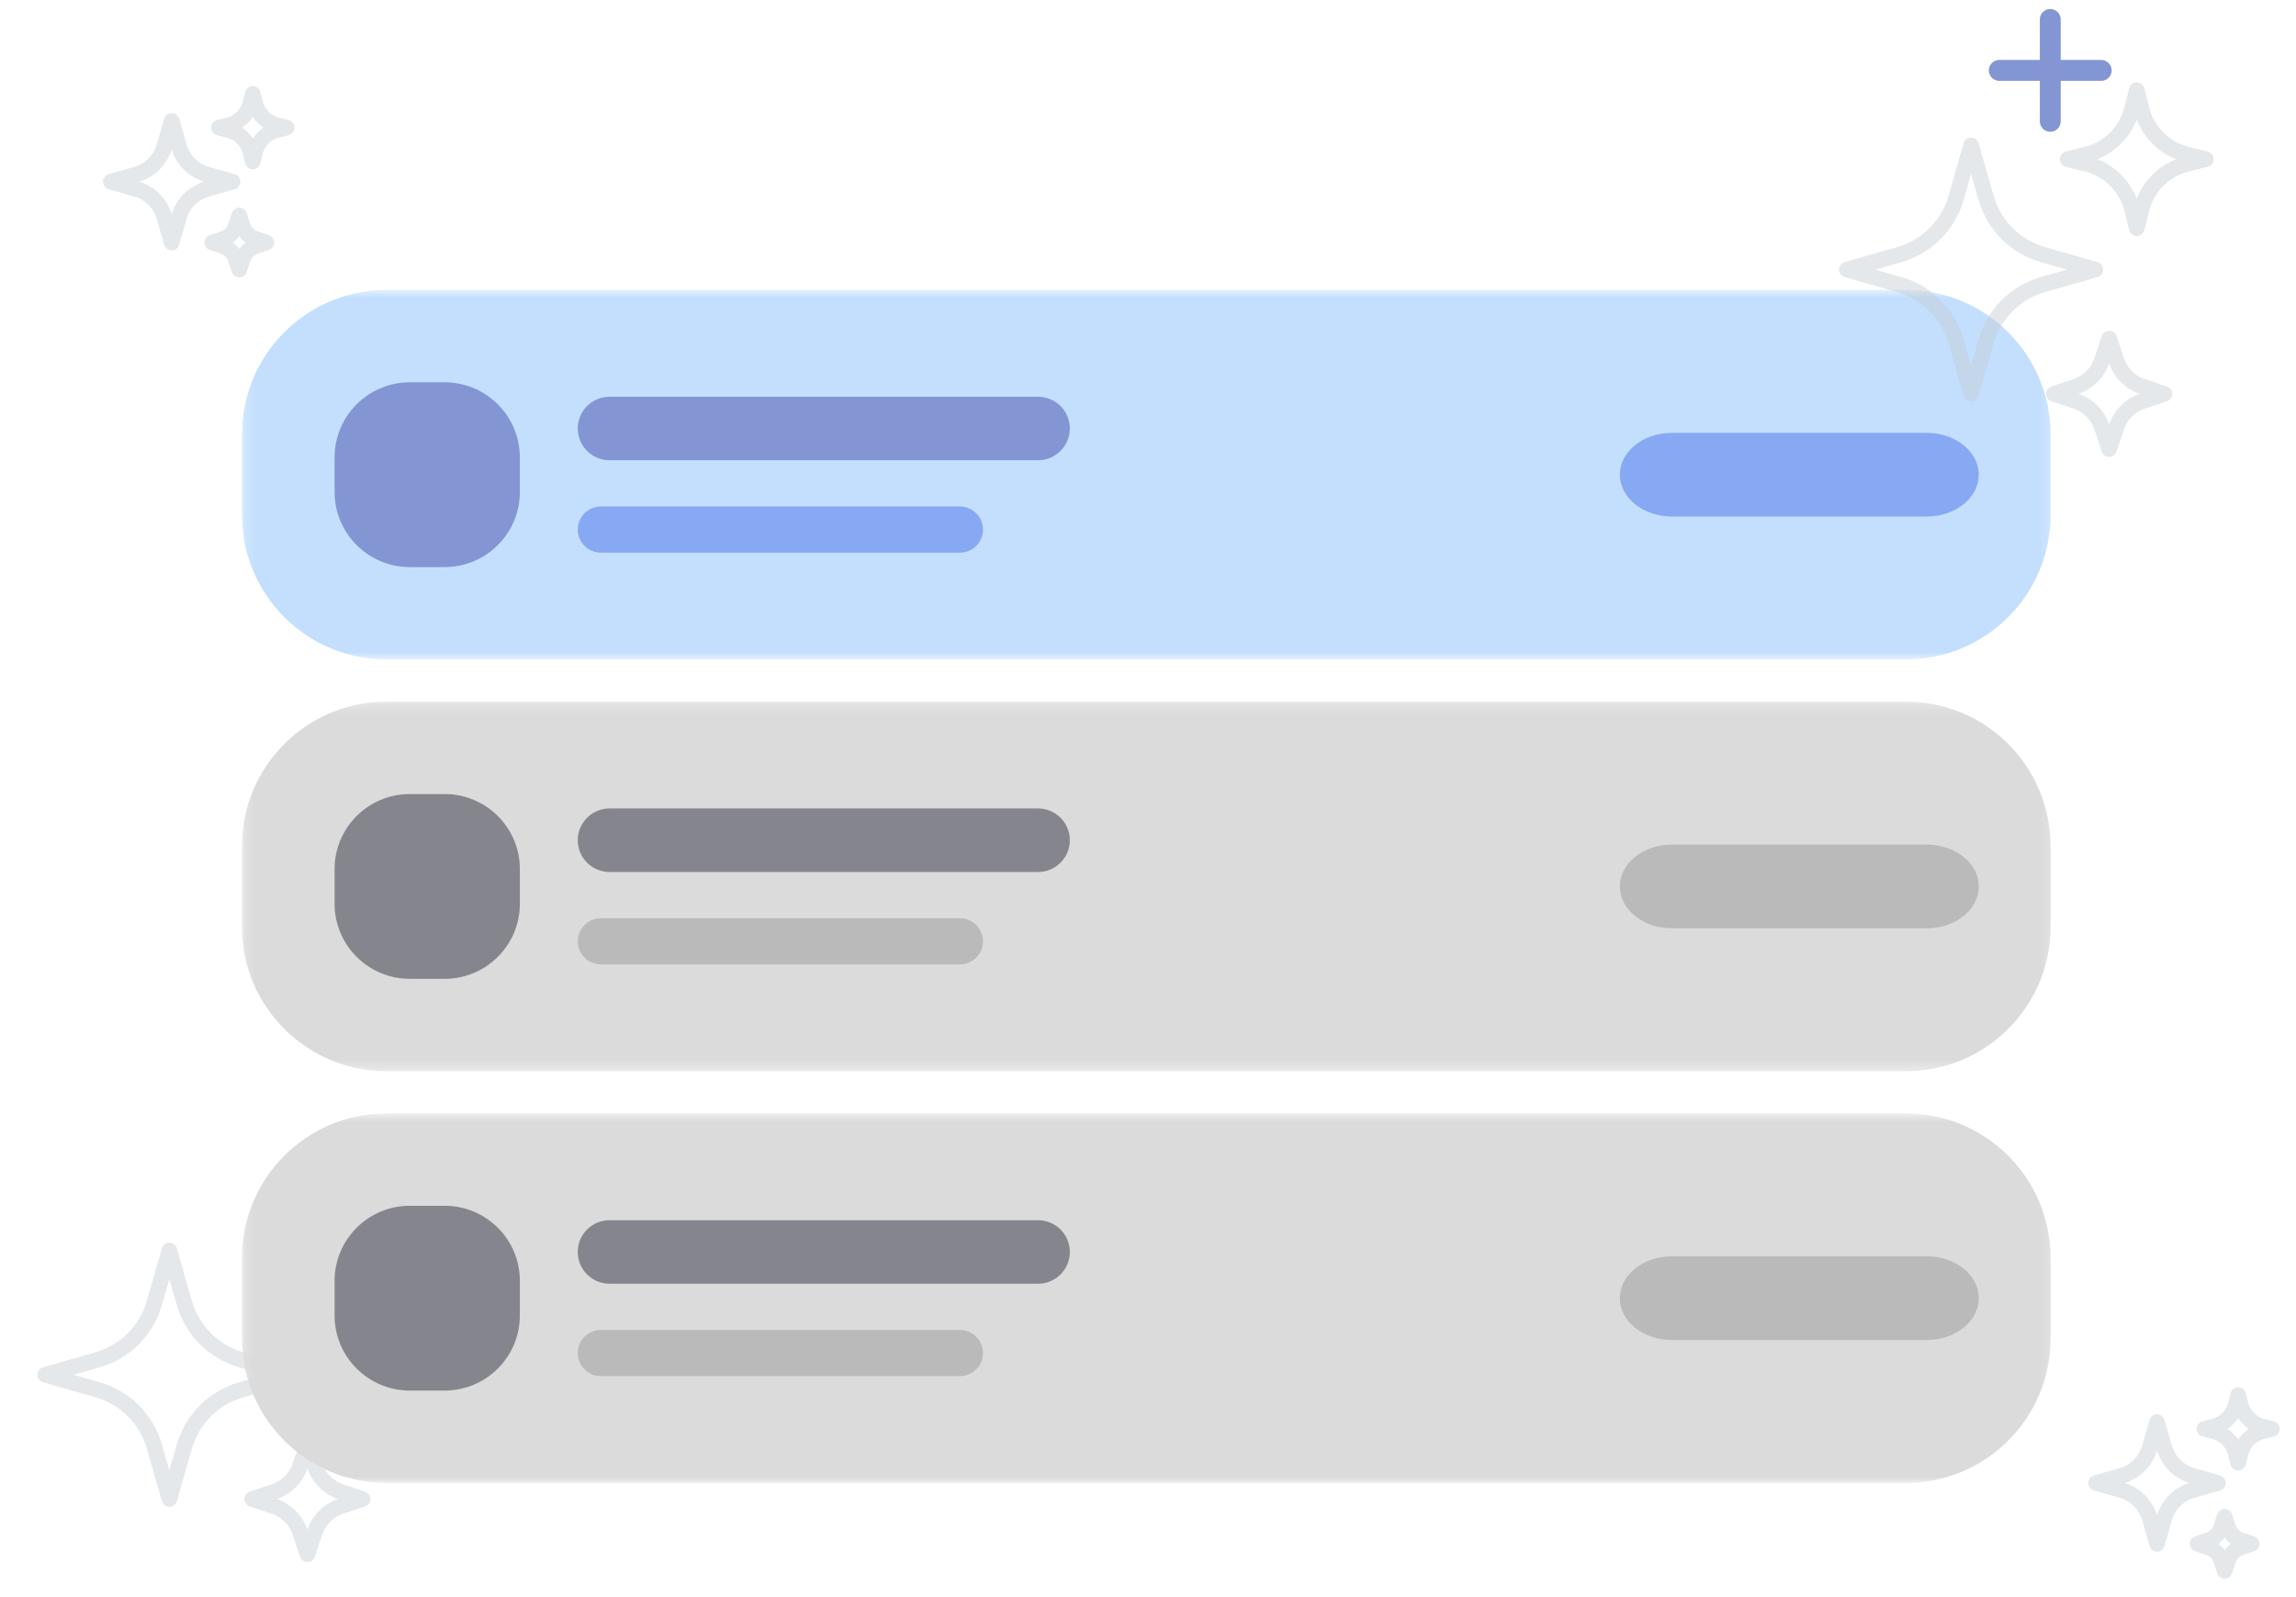<svg viewBox="0 0 220 153" fill="none" xmlns="http://www.w3.org/2000/svg">
<g opacity="0.55">
<path d="M17.149 20.785L16.447 23.244L15.745 20.785C15.563 20.15 15.223 19.572 14.756 19.105C14.289 18.638 13.711 18.297 13.076 18.116L10.616 17.413L13.075 16.711C13.71 16.529 14.288 16.189 14.755 15.722C15.222 15.255 15.562 14.676 15.744 14.041L16.447 11.582L17.149 14.04C17.331 14.675 17.671 15.254 18.138 15.721C18.605 16.188 19.184 16.528 19.819 16.71L22.278 17.413L19.82 18.115C19.185 18.297 18.606 18.637 18.139 19.104C17.672 19.571 17.332 20.149 17.15 20.784L17.149 20.785ZM24.445 14.575L24.222 15.469L23.998 14.575C23.87 14.063 23.605 13.594 23.231 13.221C22.858 12.847 22.39 12.582 21.877 12.454L20.982 12.23L21.877 12.006C22.39 11.878 22.858 11.613 23.231 11.239C23.605 10.865 23.87 10.397 23.998 9.885L24.222 8.99L24.445 9.885C24.574 10.397 24.839 10.866 25.212 11.239C25.586 11.613 26.054 11.878 26.567 12.006L27.461 12.23L26.567 12.454C26.054 12.582 25.586 12.847 25.212 13.22C24.839 13.594 24.574 14.062 24.445 14.575ZM23.266 24.813L22.926 25.835L22.586 24.813C22.49 24.527 22.329 24.267 22.116 24.054C21.903 23.84 21.643 23.68 21.356 23.584L20.334 23.244L21.356 22.903C21.643 22.808 21.903 22.647 22.116 22.434C22.329 22.221 22.49 21.96 22.586 21.674L22.926 20.652L23.266 21.674C23.362 21.96 23.523 22.221 23.736 22.434C23.949 22.647 24.209 22.808 24.495 22.903L25.517 23.244L24.495 23.584C24.209 23.68 23.949 23.84 23.736 24.054C23.523 24.267 23.362 24.527 23.266 24.813Z" stroke="#919EAB" stroke-opacity="0.43" stroke-width="1.5" stroke-linecap="round" stroke-linejoin="round"/>
<path d="M207.387 145.477L206.685 147.936L205.983 145.477C205.801 144.842 205.461 144.264 204.994 143.797C204.527 143.33 203.948 142.99 203.313 142.808L200.854 142.105L203.313 141.403C203.948 141.221 204.526 140.881 204.993 140.414C205.46 139.947 205.8 139.368 205.982 138.733L206.685 136.274L207.387 138.733C207.569 139.368 207.909 139.946 208.376 140.413C208.843 140.88 209.422 141.22 210.057 141.402L212.516 142.105L210.057 142.807C209.422 142.989 208.844 143.329 208.377 143.796C207.91 144.263 207.57 144.841 207.388 145.477H207.387ZM214.683 139.267L214.459 140.161L214.236 139.267C214.108 138.755 213.843 138.287 213.469 137.913C213.096 137.539 212.628 137.274 212.115 137.146L211.22 136.922L212.115 136.698C212.628 136.57 213.096 136.305 213.469 135.931C213.843 135.557 214.108 135.089 214.236 134.577L214.459 133.683L214.683 134.577C214.811 135.089 215.076 135.558 215.45 135.931C215.824 136.305 216.292 136.57 216.805 136.698L217.699 136.922L216.805 137.146C216.292 137.274 215.824 137.539 215.45 137.913C215.076 138.286 214.811 138.755 214.683 139.267ZM213.504 149.505L213.164 150.527L212.823 149.505C212.728 149.219 212.567 148.959 212.354 148.746C212.141 148.532 211.88 148.372 211.594 148.276L210.572 147.936L211.594 147.596C211.88 147.5 212.141 147.339 212.354 147.126C212.567 146.913 212.728 146.653 212.823 146.366L213.164 145.344L213.504 146.366C213.6 146.653 213.76 146.913 213.974 147.126C214.187 147.339 214.447 147.5 214.733 147.596L215.755 147.936L214.733 148.276C214.447 148.372 214.187 148.532 213.974 148.746C213.76 148.959 213.6 149.219 213.504 149.505Z" stroke="#919EAB" stroke-opacity="0.43" stroke-width="1.5" stroke-linecap="round" stroke-linejoin="round"/>
<path d="M17.664 138.624L16.23 143.644L14.797 138.624C14.426 137.328 13.731 136.147 12.778 135.194C11.824 134.24 10.643 133.545 9.347 133.175L4.326 131.739L9.345 130.305C10.642 129.935 11.822 129.24 12.776 128.286C13.729 127.333 14.424 126.152 14.795 124.855L16.23 119.834L17.664 124.854C18.035 126.15 18.73 127.331 19.683 128.284C20.637 129.238 21.817 129.933 23.114 130.303L28.135 131.739L23.116 133.173C21.819 133.543 20.639 134.238 19.685 135.192C18.732 136.145 18.037 137.326 17.666 138.623L17.664 138.624ZM32.56 125.945L32.103 127.771L31.647 125.945C31.385 124.899 30.844 123.943 30.081 123.18C29.319 122.417 28.363 121.876 27.317 121.614L25.49 121.157L27.317 120.7C28.363 120.438 29.319 119.897 30.081 119.134C30.844 118.371 31.385 117.415 31.647 116.369L32.103 114.543L32.56 116.369C32.822 117.416 33.363 118.372 34.126 119.134C34.889 119.897 35.845 120.439 36.892 120.7L38.717 121.157L36.892 121.614C35.845 121.875 34.889 122.417 34.126 123.18C33.363 123.943 32.822 124.899 32.56 125.945ZM30.153 146.848L29.458 148.935L28.763 146.848C28.568 146.264 28.24 145.733 27.804 145.297C27.369 144.862 26.838 144.533 26.253 144.339L24.167 143.644L26.253 142.949C26.838 142.754 27.369 142.426 27.804 141.99C28.24 141.555 28.568 141.024 28.763 140.439L29.458 138.353L30.153 140.439C30.348 141.024 30.676 141.555 31.111 141.99C31.547 142.426 32.078 142.754 32.663 142.949L34.749 143.644L32.663 144.339C32.078 144.533 31.547 144.862 31.111 145.297C30.676 145.733 30.348 146.264 30.153 146.848Z" stroke="#919EAB" stroke-opacity="0.43" stroke-width="1.5" stroke-linecap="round" stroke-linejoin="round"/>
<mask id="mask0_106_276" style="mask-type:luminance" maskUnits="userSpaceOnUse" x="23" y="27" width="174" height="37">
<path d="M196.815 27.779H23.185V63.196H196.815V27.779Z" fill="white"/>
</mask>
<g mask="url(#mask0_106_276)">
<path d="M182.61 27.779H37.053C29.394 27.779 23.185 33.973 23.185 41.614V49.361C23.185 57.002 29.394 63.196 37.053 63.196H182.61C190.27 63.196 196.479 57.002 196.479 49.361V41.614C196.479 33.973 190.27 27.779 182.61 27.779Z" fill="#93C5FD"/>
<path d="M42.6 36.633H39.272C35.289 36.633 32.06 39.854 32.06 43.827V47.148C32.06 51.121 35.289 54.342 39.272 54.342H42.6C46.583 54.342 49.812 51.121 49.812 47.148V43.827C49.812 39.854 46.583 36.633 42.6 36.633Z" fill="#1E40AF"/>
<path d="M99.46 38.017H58.41C56.725 38.017 55.359 39.379 55.359 41.06C55.359 42.741 56.725 44.104 58.41 44.104H99.46C101.145 44.104 102.511 42.741 102.511 41.06C102.511 39.379 101.145 38.017 99.46 38.017Z" fill="#1E40AF"/>
<path d="M91.971 48.531H57.578C56.353 48.531 55.359 49.522 55.359 50.745C55.359 51.967 56.353 52.958 57.578 52.958H91.971C93.197 52.958 94.19 51.967 94.19 50.745C94.19 49.522 93.197 48.531 91.971 48.531Z" fill="#2563EB"/>
<path d="M184.611 41.476H160.203C157.446 41.476 155.211 43.272 155.211 45.488C155.211 47.703 157.446 49.5 160.203 49.5H184.611C187.369 49.5 189.604 47.703 189.604 45.488C189.604 43.272 187.369 41.476 184.611 41.476Z" fill="#2563EB"/>
</g>
<mask id="mask1_106_276" style="mask-type:luminance" maskUnits="userSpaceOnUse" x="23" y="67" width="174" height="36">
<path d="M196.815 67.233H23.185V102.651H196.815V67.233Z" fill="white"/>
</mask>
<g mask="url(#mask1_106_276)">
<path d="M182.61 67.233H37.053C29.394 67.233 23.185 73.427 23.185 81.068V88.816C23.185 96.457 29.394 102.651 37.053 102.651H182.61C190.27 102.651 196.479 96.457 196.479 88.816V81.068C196.479 73.427 190.27 67.233 182.61 67.233Z" fill="#BDBDBD"/>
<path d="M42.6 76.088H39.272C35.289 76.088 32.06 79.309 32.06 83.282V86.602C32.06 90.575 35.289 93.796 39.272 93.796H42.6C46.583 93.796 49.812 90.575 49.812 86.602V83.282C49.812 79.309 46.583 76.088 42.6 76.088Z" fill="#21212F"/>
<path d="M99.46 77.471H58.41C56.725 77.471 55.359 78.834 55.359 80.515C55.359 82.196 56.725 83.558 58.41 83.558H99.46C101.145 83.558 102.511 82.196 102.511 80.515C102.511 78.834 101.145 77.471 99.46 77.471Z" fill="#21212F"/>
<path d="M91.971 87.986H57.578C56.353 87.986 55.359 88.977 55.359 90.199C55.359 91.422 56.353 92.413 57.578 92.413H91.971C93.197 92.413 94.19 91.422 94.19 90.199C94.19 88.977 93.197 87.986 91.971 87.986Z" fill="#828282"/>
<path d="M184.611 80.93H160.203C157.446 80.93 155.211 82.726 155.211 84.942C155.211 87.158 157.446 88.954 160.203 88.954H184.611C187.369 88.954 189.604 87.158 189.604 84.942C189.604 82.726 187.369 80.93 184.611 80.93Z" fill="#828282"/>
</g>
<mask id="mask2_106_276" style="mask-type:luminance" maskUnits="userSpaceOnUse" x="23" y="106" width="174" height="37">
<path d="M196.815 106.688H23.185V142.105H196.815V106.688Z" fill="white"/>
</mask>
<g mask="url(#mask2_106_276)">
<path d="M182.61 106.688H37.053C29.394 106.688 23.185 112.882 23.185 120.523V128.27C23.185 135.911 29.394 142.105 37.053 142.105H182.61C190.27 142.105 196.479 135.911 196.479 128.27V120.523C196.479 112.882 190.27 106.688 182.61 106.688Z" fill="#BDBDBD"/>
<path d="M42.6 115.542H39.272C35.289 115.542 32.06 118.763 32.06 122.736V126.056C32.06 130.03 35.289 133.251 39.272 133.251H42.6C46.583 133.251 49.812 130.03 49.812 126.056V122.736C49.812 118.763 46.583 115.542 42.6 115.542Z" fill="#21212F"/>
<path d="M99.46 116.926H58.41C56.725 116.926 55.359 118.288 55.359 119.969C55.359 121.65 56.725 123.013 58.41 123.013H99.46C101.145 123.013 102.511 121.65 102.511 119.969C102.511 118.288 101.145 116.926 99.46 116.926Z" fill="#21212F"/>
<path d="M91.971 127.44H57.578C56.353 127.44 55.359 128.431 55.359 129.654C55.359 130.876 56.353 131.867 57.578 131.867H91.971C93.197 131.867 94.19 130.876 94.19 129.654C94.19 128.431 93.197 127.44 91.971 127.44Z" fill="#828282"/>
<path d="M184.611 120.384H160.203C157.446 120.384 155.211 122.181 155.211 124.396C155.211 126.612 157.446 128.408 160.203 128.408H184.611C187.369 128.408 189.604 126.612 189.604 124.396C189.604 122.181 187.369 120.384 184.611 120.384Z" fill="#828282"/>
</g>
<path d="M190.302 32.721L188.868 37.74L187.435 32.721C187.064 31.424 186.369 30.243 185.416 29.29C184.462 28.336 183.281 27.641 181.985 27.271L176.964 25.835L181.983 24.401C183.28 24.031 184.46 23.336 185.414 22.382C186.367 21.429 187.062 20.248 187.433 18.952L188.868 13.931L190.302 18.95C190.673 20.246 191.368 21.427 192.321 22.381C193.275 23.334 194.455 24.029 195.752 24.4L200.773 25.835L195.754 27.269C194.457 27.64 193.277 28.334 192.323 29.288C191.369 30.241 190.675 31.422 190.304 32.719L190.302 32.721ZM205.198 20.042L204.741 21.867L204.285 20.042C204.023 18.995 203.482 18.039 202.72 17.276C201.957 16.513 201.001 15.972 199.955 15.71L198.128 15.253L199.955 14.796C201.001 14.535 201.957 13.993 202.72 13.23C203.482 12.467 204.023 11.511 204.285 10.465L204.741 8.64L205.198 10.465C205.46 11.512 206.001 12.468 206.764 13.231C207.527 13.994 208.483 14.535 209.53 14.796L211.355 15.253L209.53 15.71C208.483 15.972 207.527 16.513 206.764 17.276C206.001 18.039 205.46 18.995 205.198 20.042ZM202.791 40.944L202.096 43.031L201.401 40.944C201.206 40.36 200.878 39.829 200.442 39.393C200.007 38.958 199.476 38.63 198.891 38.435L196.805 37.74L198.891 37.045C199.476 36.85 200.007 36.522 200.442 36.086C200.878 35.651 201.206 35.12 201.401 34.535L202.096 32.449L202.791 34.535C202.986 35.12 203.314 35.651 203.749 36.086C204.185 36.522 204.716 36.85 205.3 37.045L207.387 37.74L205.3 38.435C204.716 38.63 204.185 38.958 203.749 39.393C203.314 39.829 202.986 40.36 202.791 40.944Z" stroke="#919EAB" stroke-opacity="0.43" stroke-width="1.5" stroke-linecap="round" stroke-linejoin="round"/>
<path d="M196.453 1.864V11.627M201.334 6.745H191.571" stroke="#1E40AF" stroke-width="2" stroke-linecap="round" stroke-linejoin="round"/>
</g>
</svg>
